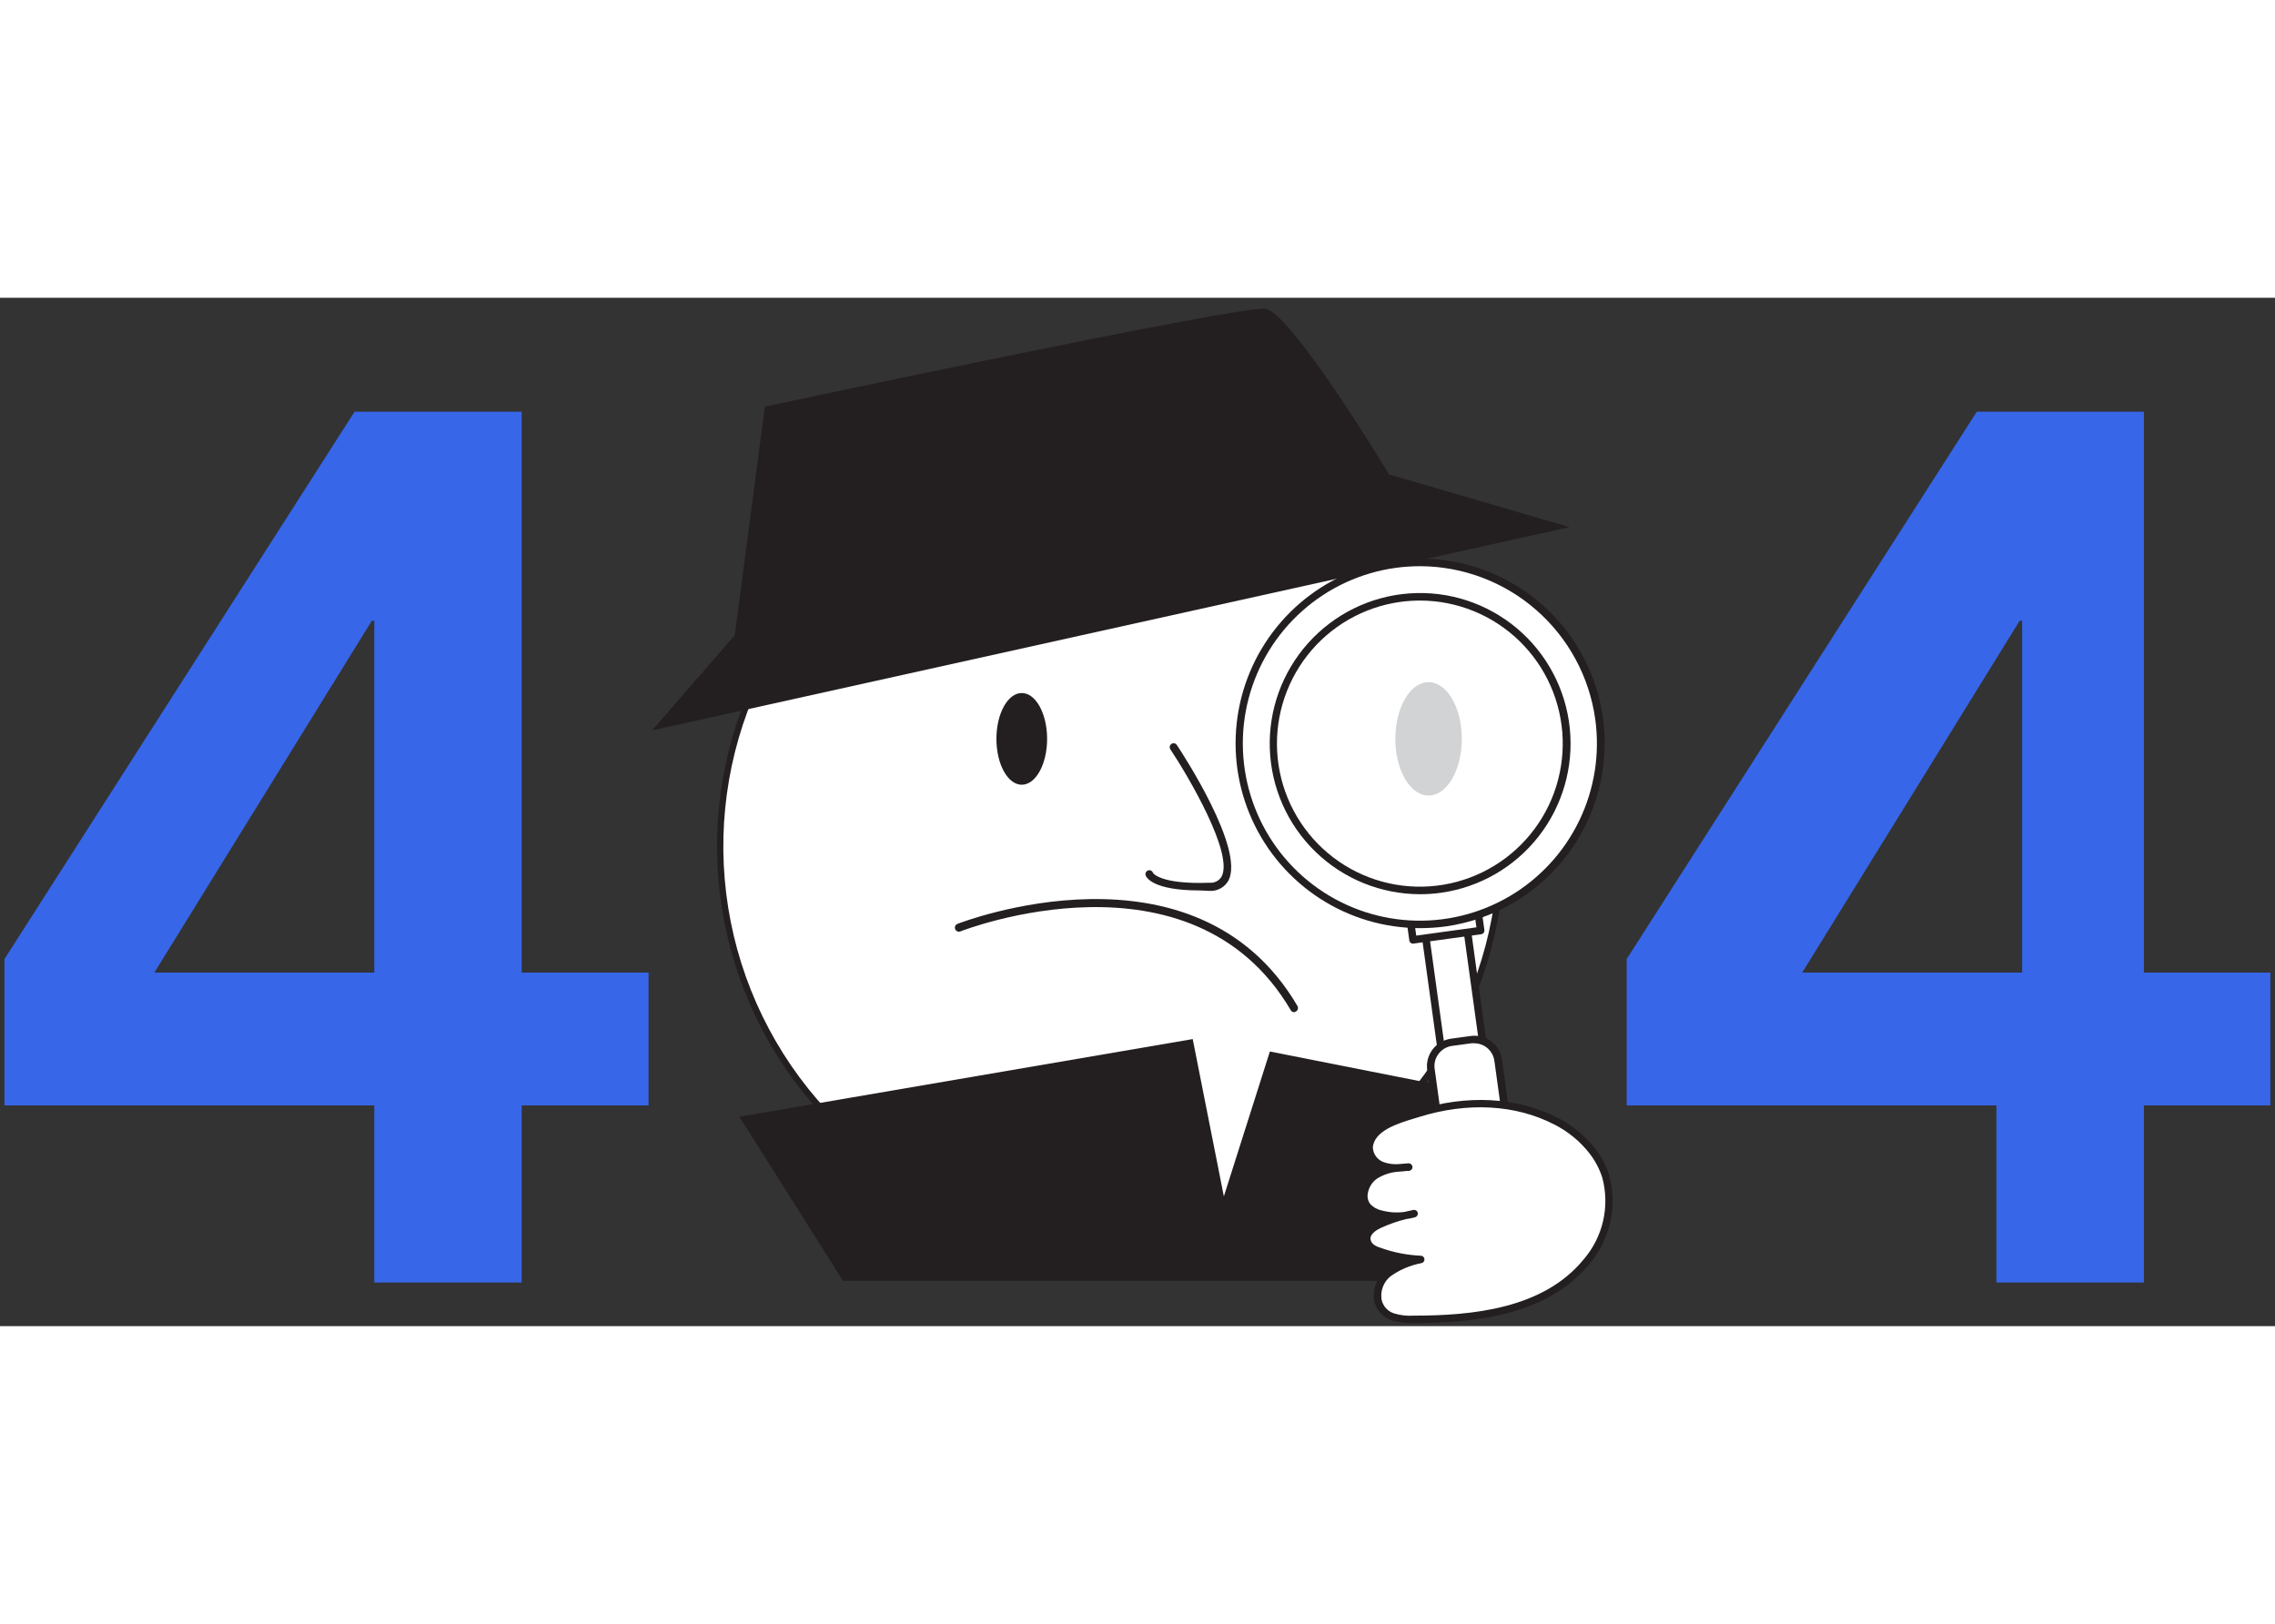 <svg width="437" height="312" viewBox="0 0 376 170" fill="none" xmlns="http://www.w3.org/2000/svg">
<rect x="0" y="0" width="376" height="170" fill="#333333" stroke="none"/>
<g clip-path="url(#clip0)">
<path d="M61.859 133.51H0.739V109.312L58.602 18.832H86.222V111.552H107.192V133.51H86.222V162.786H61.859V133.51ZM61.859 53.398H61.449L25.512 111.552H61.859V53.398Z" fill="#3766E8"/>
<path d="M329.956 133.51H268.849V109.312L326.712 18.832H354.332V111.552H375.24V133.51H354.332V162.786H329.956V133.51ZM334.207 53.398H333.797L297.861 111.552H334.207V53.398Z" fill="#3766E8"/>
<path d="M183.614 26.016C170.844 26.013 158.361 29.802 147.741 36.903C137.121 44.004 128.842 54.099 123.951 65.911C119.06 77.723 117.776 90.722 120.261 103.264C122.746 115.807 128.889 127.33 137.914 136.378C146.938 145.425 158.438 151.59 170.961 154.093C183.484 156.596 196.466 155.325 208.268 150.44C220.069 145.556 230.159 137.278 237.263 126.652C244.367 116.026 248.165 103.529 248.177 90.742C248.187 82.245 246.524 73.83 243.284 65.978C240.044 58.125 235.29 50.989 229.293 44.978C223.297 38.967 216.177 34.198 208.339 30.944C200.5 27.69 192.099 26.016 183.614 26.016Z" fill="white" stroke="#231F20" stroke-width="1.045" stroke-linecap="round" stroke-linejoin="round"/>
<path d="M217.462 74.087C219.109 74.087 220.445 72.097 220.445 69.643C220.445 67.189 219.109 65.199 217.462 65.199C215.814 65.199 214.478 67.189 214.478 69.643C214.478 72.097 215.814 74.087 217.462 74.087Z" fill="#231F20"/>
<path d="M107.764 71.524L259.414 37.916L229.581 29.203C229.581 29.203 213.422 2.379 209.109 1.818C204.795 1.258 126.41 18 126.41 18L121.438 55.79L107.764 71.524Z" fill="#231F20"/>
<path d="M158.492 104.146C158.492 104.146 197.026 88.724 213.882 117.452L158.492 104.146Z" fill="white"/>
<path d="M213.882 118.102C213.77 118.101 213.661 118.071 213.565 118.014C213.469 117.957 213.39 117.876 213.335 117.779C196.939 89.859 159.101 104.597 158.729 104.746C158.564 104.811 158.38 104.807 158.218 104.736C158.056 104.664 157.929 104.532 157.865 104.367C157.8 104.201 157.804 104.018 157.875 103.855C157.946 103.693 158.079 103.566 158.244 103.501C158.642 103.352 197.486 88.204 214.441 117.081C214.525 117.229 214.548 117.404 214.506 117.568C214.465 117.733 214.361 117.875 214.217 117.965C214.12 118.041 214.004 118.088 213.882 118.102Z" fill="#231F20"/>
<path d="M139.337 162.515L122.196 135.38L197.126 122.547L202.272 148.549L209.879 124.601L248.214 132.181L240.421 162.515H139.337Z" fill="#231F20"/>
<path d="M235.352 103.672L242.26 102.715L245.828 128.533C245.947 129.396 245.719 130.272 245.194 130.967C244.669 131.662 243.89 132.119 243.027 132.239L242.621 132.295C241.759 132.415 240.885 132.186 240.191 131.66C239.497 131.134 239.04 130.354 238.921 129.491L235.352 103.672Z" fill="white"/>
<path d="M242.173 132.964C241.231 132.961 240.322 132.619 239.612 131.999C238.902 131.379 238.439 130.524 238.307 129.591L234.74 103.762C234.719 103.599 234.763 103.434 234.863 103.303C234.963 103.172 235.111 103.087 235.274 103.065L242.173 102.107C242.254 102.096 242.337 102.102 242.416 102.123C242.494 102.144 242.568 102.181 242.633 102.231C242.699 102.279 242.754 102.341 242.795 102.412C242.835 102.482 242.861 102.561 242.869 102.642L246.412 128.458C246.485 128.967 246.457 129.485 246.329 129.983C246.201 130.481 245.976 130.948 245.666 131.358C245.356 131.768 244.968 132.112 244.524 132.371C244.08 132.629 243.59 132.797 243.081 132.864L242.683 132.926C242.514 132.95 242.344 132.963 242.173 132.964ZM236.057 104.21L239.538 129.416C239.637 130.115 240.007 130.746 240.568 131.172C241.129 131.599 241.835 131.786 242.534 131.694H242.944C243.641 131.595 244.27 131.224 244.694 130.662C245.118 130.1 245.302 129.392 245.206 128.694L241.726 103.488L236.057 104.21Z" fill="#231F20"/>
<path d="M241.19 79.338L230.047 80.883L233.537 106.134L244.68 104.59L241.19 79.338Z" fill="white"/>
<path d="M233.534 106.773C233.4 106.77 233.27 106.727 233.161 106.649C233.094 106.602 233.038 106.541 232.998 106.47C232.957 106.399 232.932 106.32 232.925 106.238L229.432 80.97C229.419 80.89 229.422 80.808 229.442 80.728C229.461 80.649 229.496 80.575 229.544 80.509C229.647 80.382 229.793 80.298 229.954 80.273L241.141 78.73C241.223 78.717 241.305 78.722 241.385 78.742C241.464 78.763 241.538 78.799 241.603 78.849C241.668 78.899 241.722 78.961 241.763 79.033C241.803 79.104 241.828 79.183 241.838 79.265L245.331 104.52C245.352 104.684 245.307 104.849 245.207 104.98C245.107 105.11 244.959 105.196 244.796 105.217L233.609 106.761L233.534 106.773ZM230.75 81.418L234.069 105.442L244.013 104.072L240.694 80.049L230.75 81.418Z" fill="#231F20"/>
<path d="M243.161 122.631L239.898 123.083C237.722 123.384 236.202 125.395 236.503 127.574L241.482 163.602C241.784 165.781 243.792 167.303 245.968 167.002L249.231 166.549C251.407 166.248 252.927 164.237 252.626 162.058L247.646 126.03C247.345 123.851 245.337 122.329 243.161 122.631Z" fill="white"/>
<path d="M245.405 167.68C244.296 167.678 243.225 167.276 242.389 166.546C241.553 165.817 241.008 164.809 240.856 163.709L235.883 127.674C235.798 127.075 235.833 126.466 235.984 125.88C236.136 125.295 236.401 124.745 236.766 124.263C237.504 123.293 238.593 122.654 239.799 122.483L243.081 122.035C244.286 121.869 245.507 122.188 246.477 122.924C247.447 123.659 248.085 124.75 248.252 125.956L253.224 162.054C253.387 163.26 253.066 164.481 252.333 165.452C251.599 166.422 250.512 167.062 249.308 167.232L246.027 167.692L245.405 167.68ZM243.715 123.23C243.562 123.218 243.408 123.218 243.255 123.23L239.973 123.678C239.536 123.738 239.115 123.884 238.735 124.109C238.355 124.333 238.024 124.631 237.76 124.985C237.49 125.335 237.294 125.736 237.183 126.164C237.072 126.592 237.048 127.038 237.114 127.475L242.086 163.572C242.213 164.442 242.674 165.228 243.37 165.762C244.066 166.297 244.944 166.538 245.815 166.435L249.097 165.975C249.967 165.851 250.753 165.39 251.288 164.692C251.822 163.994 252.062 163.114 251.956 162.24L246.984 126.143C246.873 125.342 246.478 124.608 245.871 124.075C245.263 123.543 244.485 123.247 243.677 123.243L243.715 123.23Z" fill="#231F20"/>
<path d="M234.727 103.588C251.224 103.588 264.598 90.196 264.598 73.677C264.598 57.157 251.224 43.766 234.727 43.766C218.231 43.766 204.857 57.157 204.857 73.677C204.857 90.196 218.231 103.588 234.727 103.588Z" fill="white"/>
<path d="M234.703 104.209C228.848 104.206 223.119 102.517 218.197 99.342C213.276 96.167 209.37 91.641 206.948 86.305C204.525 80.968 203.686 75.046 204.533 69.246C205.38 63.445 207.875 58.011 211.722 53.592C215.569 49.173 220.604 45.955 226.227 44.324C231.85 42.693 237.823 42.716 243.433 44.391C249.043 46.066 254.054 49.322 257.866 53.771C261.678 58.22 264.132 63.674 264.933 69.481C266.032 77.495 263.915 85.619 259.046 92.074C254.177 98.529 246.953 102.789 238.954 103.923C237.545 104.113 236.124 104.208 234.703 104.209ZM234.703 44.374C233.351 44.373 232.002 44.465 230.663 44.648C224.93 45.442 219.56 47.92 215.234 51.769C210.907 55.618 207.818 60.666 206.356 66.274C204.894 71.881 205.126 77.797 207.022 83.273C208.918 88.748 212.393 93.538 217.008 97.036C221.622 100.534 227.169 102.583 232.947 102.924C238.724 103.265 244.473 101.882 249.466 98.951C254.459 96.021 258.472 91.673 260.997 86.458C263.522 81.243 264.447 75.396 263.653 69.655C262.675 62.666 259.216 56.263 253.908 51.62C248.601 46.977 241.8 44.405 234.752 44.374H234.703Z" fill="#231F20"/>
<path d="M234.727 97.973C248.128 97.973 258.991 87.095 258.991 73.676C258.991 60.257 248.128 49.379 234.727 49.379C221.327 49.379 210.463 60.257 210.463 73.676C210.463 87.095 221.327 97.973 234.727 97.973Z" fill="white"/>
<path d="M234.715 98.598C228.27 98.598 222.077 96.092 217.442 91.608C212.806 87.124 210.091 81.012 209.869 74.562C209.647 68.112 211.934 61.828 216.25 57.034C220.566 52.241 226.571 49.313 233.001 48.868C239.431 48.423 245.782 50.496 250.715 54.65C255.647 58.803 258.777 64.713 259.442 71.132C260.108 77.552 258.258 83.979 254.283 89.059C250.307 94.139 244.517 97.474 238.133 98.362C237.001 98.52 235.859 98.599 234.715 98.598ZM234.715 50.053C233.613 50.054 232.513 50.129 231.421 50.277C225.358 51.119 219.859 54.285 216.081 59.108C212.304 63.931 210.544 70.033 211.172 76.13C211.8 82.227 214.767 87.841 219.448 91.79C224.129 95.739 230.158 97.714 236.265 97.299C242.372 96.883 248.079 94.11 252.184 89.564C256.289 85.017 258.47 79.053 258.269 72.927C258.068 66.801 255.5 60.992 251.106 56.725C246.712 52.459 240.836 50.066 234.715 50.053Z" fill="#231F20"/>
<path d="M263.255 141.103C261.613 139.017 259.534 137.317 257.164 136.124C250.042 132.39 241.875 132.515 234.379 134.88C231.719 135.726 226.561 136.933 226.287 140.468C226.297 141.174 226.533 141.857 226.961 142.417C227.388 142.978 227.985 143.385 228.661 143.58C230.022 143.934 231.442 143.989 232.826 143.742C230.854 143.689 228.906 144.18 227.195 145.161C225.591 146.294 224.709 148.771 226.026 150.277C226.609 150.903 227.367 151.337 228.202 151.522C230.015 152.021 231.933 151.995 233.733 151.447C231.786 151.821 229.888 152.418 228.077 153.227C226.983 153.712 225.765 154.571 225.889 155.716C226.014 156.862 227.133 157.384 228.152 157.733C230.296 158.47 232.537 158.889 234.802 158.978C232.847 159.333 230.998 160.129 229.395 161.305C226.909 163.397 226.909 167.367 230.277 168.5C231.358 168.816 232.484 168.947 233.609 168.886C243.553 168.886 255.461 167.641 262.198 159.351C263.832 157.44 264.975 155.16 265.529 152.706C266.084 150.253 266.033 147.702 265.381 145.273C264.92 143.77 264.201 142.359 263.255 141.103Z" fill="white"/>
<path d="M233.534 169.472C232.367 169.529 231.199 169.39 230.079 169.061C229.336 168.835 228.668 168.411 228.147 167.834C227.626 167.258 227.271 166.551 227.12 165.788C226.978 164.867 227.075 163.926 227.402 163.054C227.728 162.182 228.273 161.409 228.985 160.809C229.786 160.143 230.694 159.617 231.67 159.253C230.402 159.038 229.155 158.717 227.941 158.294C226.287 157.722 225.454 156.875 225.268 155.805C225.082 154.735 226.039 153.44 227.754 152.631L228.637 152.258C228.41 152.215 228.186 152.161 227.965 152.096C227.009 151.894 226.14 151.398 225.479 150.677C225.176 150.305 224.954 149.873 224.828 149.41C224.702 148.947 224.674 148.463 224.746 147.988C224.842 147.327 225.07 146.692 225.415 146.121C225.761 145.55 226.219 145.055 226.76 144.665C227.146 144.393 227.564 144.167 228.003 143.992C227.295 143.703 226.691 143.208 226.268 142.571C225.844 141.935 225.622 141.185 225.628 140.42C225.914 136.785 230.402 135.441 233.36 134.532L234.156 134.296C242.459 131.67 250.725 132.13 257.413 135.541C259.872 136.787 262.024 138.564 263.715 140.744C264.708 142.048 265.469 143.513 265.965 145.075C266.653 147.603 266.713 150.261 266.138 152.817C265.564 155.373 264.374 157.749 262.671 159.738C255.623 168.364 243.416 169.485 233.571 169.497L233.534 169.472ZM232.353 152.307C230.973 152.658 229.625 153.129 228.326 153.714C227.742 153.975 226.412 154.685 226.511 155.606C226.61 156.527 227.555 156.851 228.351 157.112C230.437 157.843 232.619 158.262 234.827 158.357C234.976 158.359 235.119 158.416 235.229 158.517C235.339 158.618 235.408 158.756 235.424 158.904C235.44 159.053 235.403 159.203 235.319 159.326C235.234 159.45 235.108 159.539 234.964 159.577C233.099 159.922 231.334 160.675 229.793 161.78C229.241 162.234 228.817 162.824 228.562 163.491C228.307 164.159 228.23 164.882 228.338 165.589C228.447 166.136 228.704 166.643 229.081 167.053C229.458 167.464 229.941 167.762 230.476 167.916C231.488 168.216 232.544 168.334 233.596 168.265C243.18 168.265 255.026 167.194 261.738 158.967C263.313 157.138 264.416 154.951 264.954 152.597C265.491 150.243 265.446 147.793 264.821 145.461C264.364 144.037 263.666 142.703 262.758 141.515C261.184 139.479 259.175 137.82 256.878 136.661C250.477 133.362 242.559 132.927 234.566 135.416L233.758 135.665C231.123 136.462 227.12 137.669 226.896 140.457C226.92 141.027 227.122 141.574 227.475 142.021C227.828 142.468 228.313 142.792 228.86 142.947C229.578 143.177 230.333 143.27 231.085 143.221C231.67 143.159 232.241 143.121 232.788 143.084C232.95 143.08 233.107 143.136 233.229 143.242C233.351 143.348 233.429 143.496 233.447 143.656C233.458 143.819 233.406 143.979 233.302 144.104C233.197 144.229 233.049 144.31 232.888 144.329C232.328 144.329 231.744 144.453 231.148 144.465C229.871 144.548 228.636 144.951 227.555 145.636C227.151 145.929 226.809 146.3 226.551 146.728C226.293 147.155 226.123 147.63 226.051 148.125C226.002 148.429 226.017 148.739 226.094 149.037C226.171 149.335 226.309 149.613 226.499 149.855C227.004 150.375 227.654 150.73 228.363 150.876C229.578 151.204 230.845 151.289 232.092 151.125C232.589 151 233.099 150.888 233.596 150.789C233.753 150.759 233.914 150.789 234.048 150.875C234.183 150.961 234.279 151.095 234.317 151.249C234.353 151.404 234.329 151.567 234.251 151.705C234.173 151.843 234.046 151.947 233.895 151.996C233.39 152.142 232.875 152.246 232.353 152.307Z" fill="#231F20"/>
<path d="M193.944 74.148C193.944 74.148 209.084 96.927 199.923 97.251C190.761 97.574 189.978 95.172 189.978 95.172" fill="white"/>
<path d="M198.282 97.974C190.6 97.974 189.494 95.87 189.344 95.484C189.293 95.321 189.307 95.144 189.383 94.99C189.46 94.837 189.593 94.72 189.755 94.663C189.916 94.612 190.091 94.626 190.242 94.703C190.394 94.78 190.509 94.913 190.563 95.074C190.563 95.074 191.681 97.003 199.898 96.704C200.298 96.741 200.701 96.662 201.058 96.477C201.415 96.292 201.711 96.008 201.911 95.659C203.875 91.837 196.442 79.166 193.409 74.61C193.328 74.468 193.303 74.301 193.34 74.142C193.377 73.982 193.473 73.843 193.608 73.751C193.744 73.66 193.909 73.623 194.07 73.648C194.231 73.674 194.377 73.76 194.478 73.888C195.634 75.631 205.665 91.066 203.055 96.294C202.757 96.851 202.306 97.312 201.756 97.623C201.205 97.933 200.578 98.081 199.947 98.049L198.282 97.974Z" fill="#231F20"/>
<path d="M236.107 82.289C239.142 82.289 241.601 78.092 241.601 72.916C241.601 67.739 239.142 63.543 236.107 63.543C233.073 63.543 230.613 67.739 230.613 72.916C230.613 78.092 233.073 82.289 236.107 82.289Z" fill="#D1D3D4"/>
<path d="M168.872 80.501C171.185 80.501 173.061 77.107 173.061 72.92C173.061 68.734 171.185 65.34 168.872 65.34C166.558 65.34 164.683 68.734 164.683 72.92C164.683 77.107 166.558 80.501 168.872 80.501Z" fill="#231F20"/>
</g>
<defs>
<clipPath id="clip0">
<rect width="374.746" height="169.235" fill="white" transform="translate(0.616 0.734)"/>
</clipPath>
</defs>
</svg>
